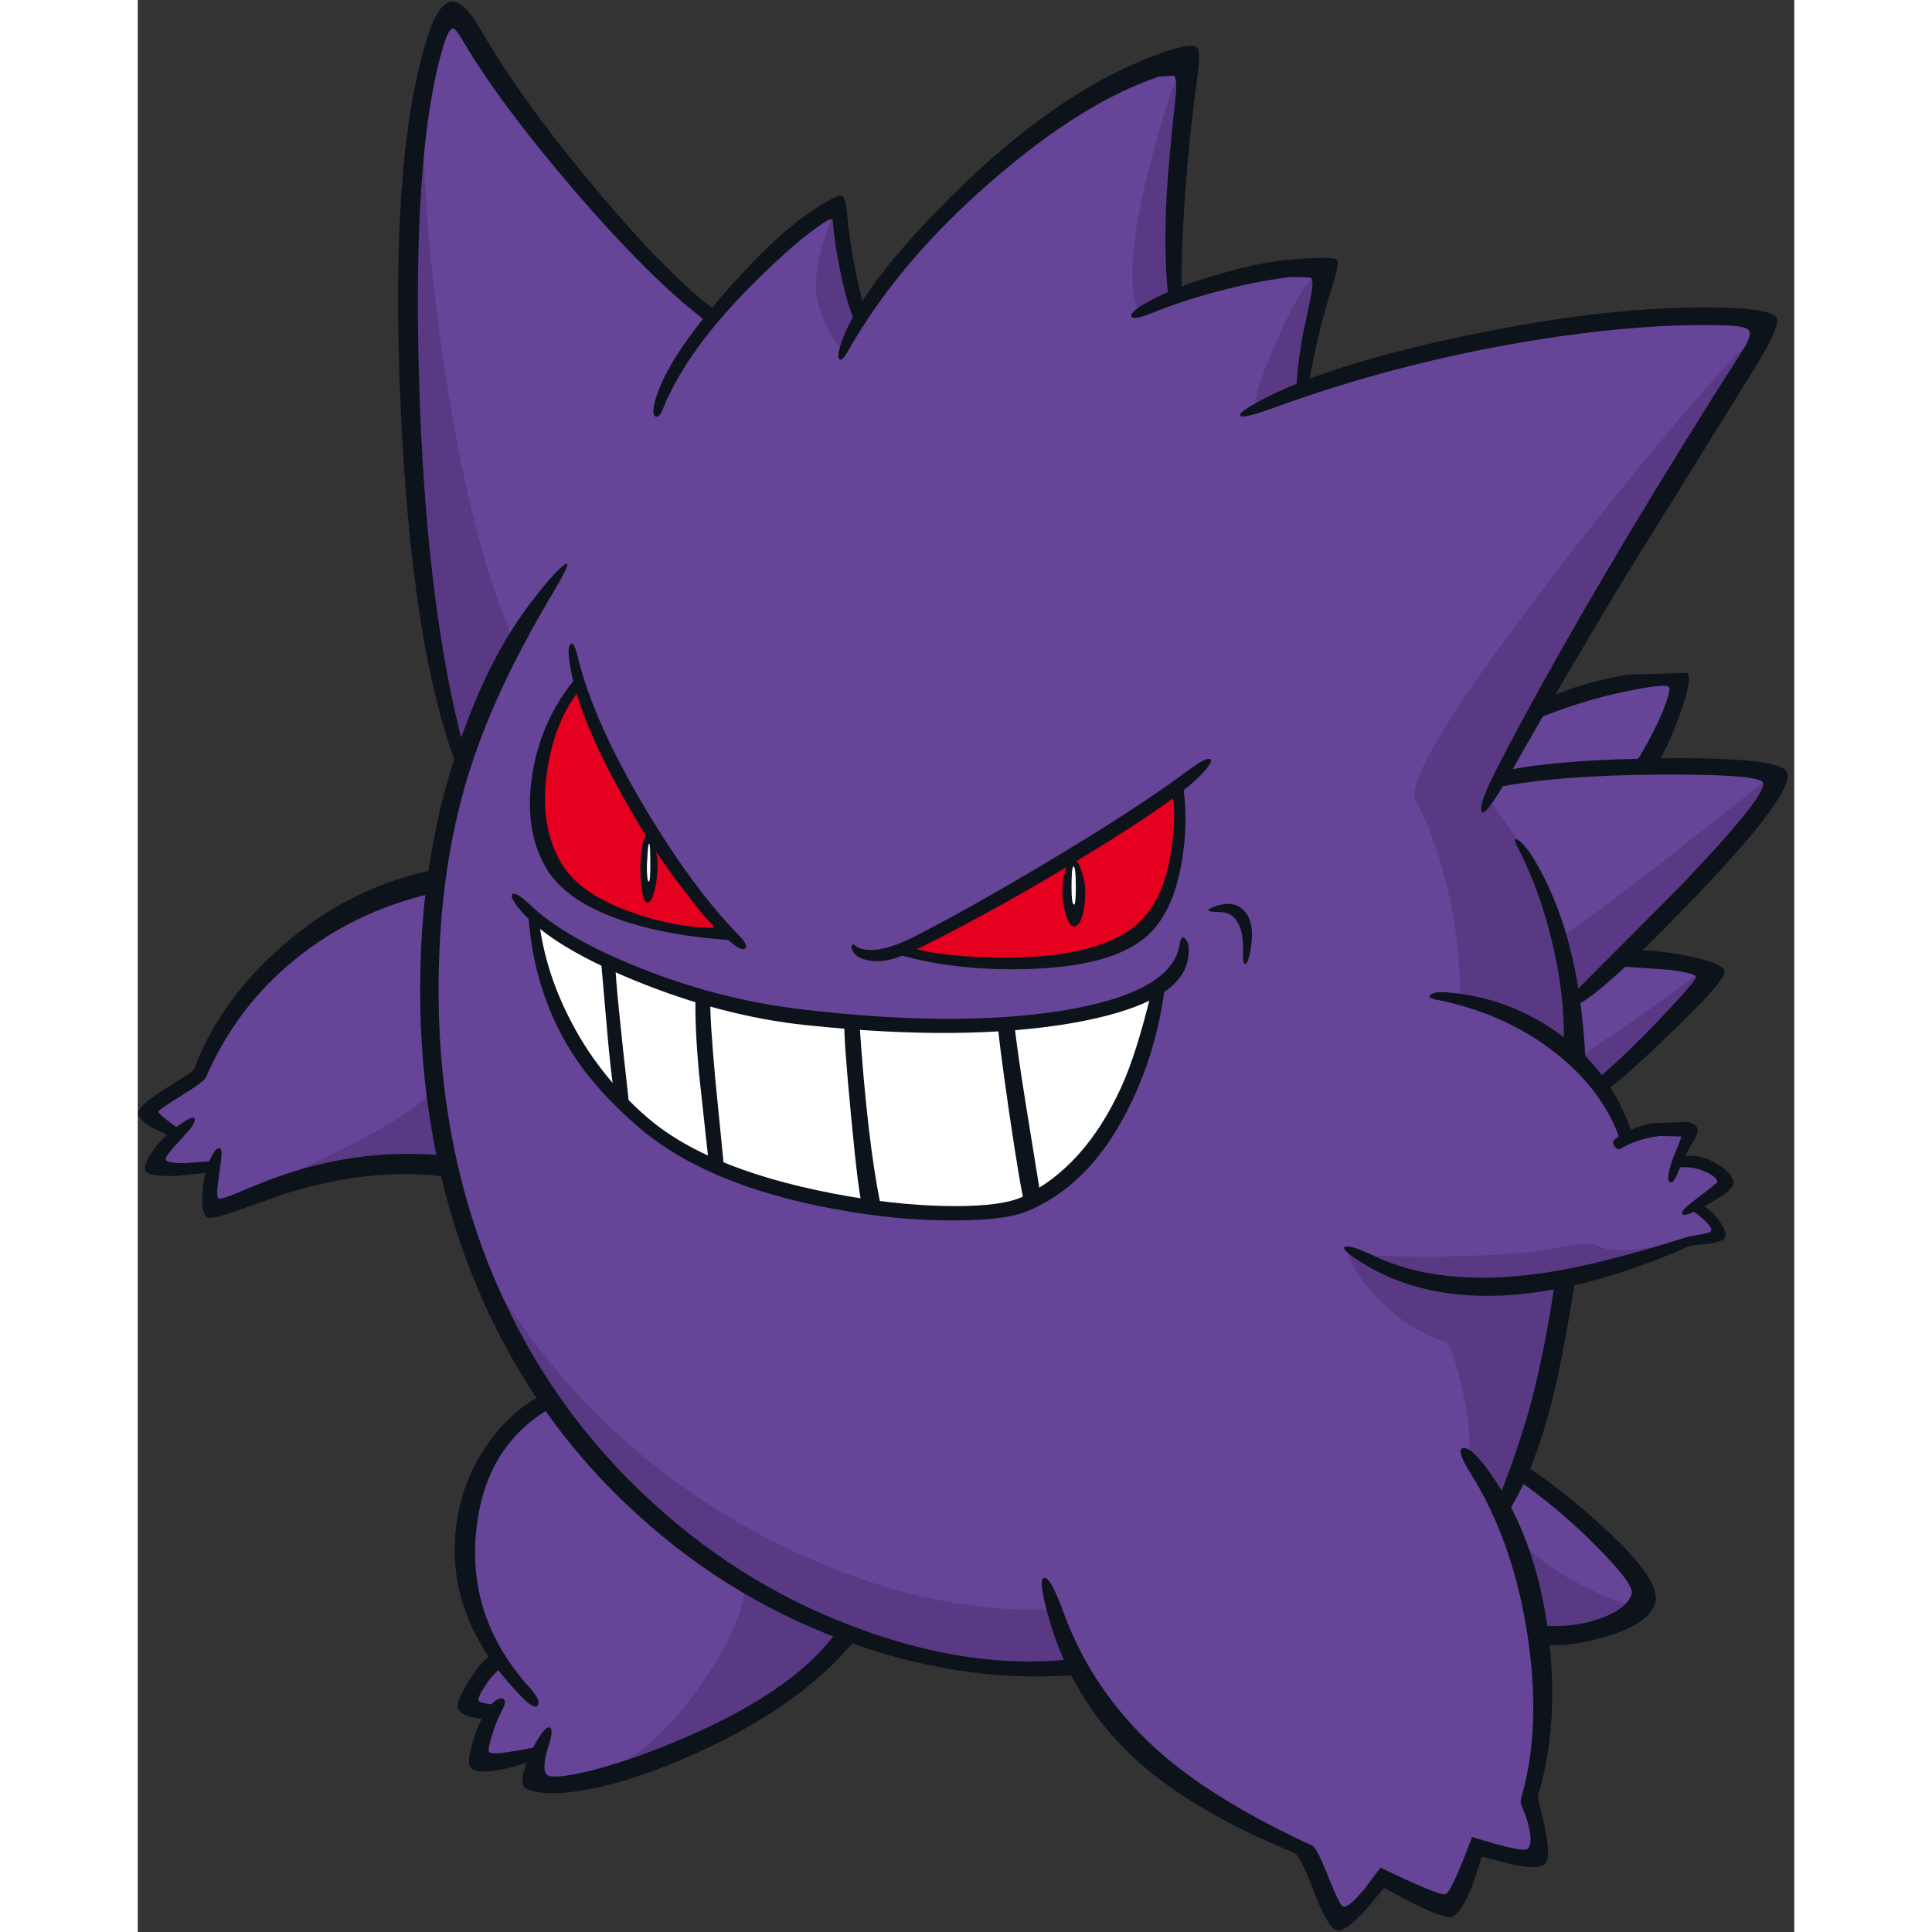 <?xml version='1.0' encoding='utf-8'?>
<svg xmlns="http://www.w3.org/2000/svg" version="1.1" id="smonster" width="40px" height="40px" viewBox="-0.1 -0.25 289.25 337.35">
    <rect x="-0.1" y="-0.25" width="289.25" height="337.35" fill="#333333" stroke="none"/>
    <g><path
        fill="#664497"
        d="M243.1 57.8 Q268.3 53.85 284.55 55.65 L266.55 85.6 Q252.05 109.5 244.6 123.45 249.5 121.55 257.2 119.85 264.4 118.25 269.15 117.9 269.85 117.8 269.85 118.3 L269.6 119.3 Q269.05 121.2 266.95 125.7 L263.3 133.85 273.65 133.25 Q283.6 133.0 285.35 135.65 287.1 138.35 273.4 152.45 L259.0 166.55 Q263.2 166.35 268.45 167.4 273.85 168.5 274.1 169.8 274.35 171.0 263.35 182.45 254.2 192.0 247.4 198.35 249.6 213.0 248.8 225.5 247.85 240.05 242.75 252.55 235.25 271.15 202.5 282.25 185.6 288.0 165.8 290.6 146.8 293.2 125.05 285.5 101.05 276.9 84.0 258.75 68.25 242.0 59.95 221.4 50.35 197.45 51.25 169.4 51.5 160.85 52.75 151.6 54.2 140.5 56.45 133.25 48.0 109.3 47.25 62.5 46.9 42.05 48.5 25.95 50.25 9.0 53.65 2.2 54.2 1.1 54.6 1.15 55.05 1.25 56.05 2.65 70.2 22.85 77.5 32.0 91.4 49.4 100.55 54.85 103.55 49.95 110.85 43.4 118.0 37.0 121.95 35.5 122.1 39.55 123.35 45.35 124.6 51.25 126.2 55.05 136.45 39.95 150.85 28.05 167.15 14.6 182.65 10.7 181.05 18.5 181.05 35.55 181.05 44.05 181.35 51.0 L190.0 48.6 Q200.1 46.2 207.6 46.2 L205.1 56.3 202.25 68.5 Q217.95 61.75 243.1 57.8"/><path
        fill="#664497"
        d="M1.9 193.5 Q2.05 192.65 5.65 190.3 L9.9 187.45 11.05 186.5 Q11.55 186.05 11.85 185.05 12.25 183.6 14.9 179.4 18.6 173.6 23.35 168.75 38.1 153.8 56.7 154.25 61.35 154.4 65.15 162.25 68.65 169.45 70.2 180.25 71.35 188.1 69.0 196.35 66.5 205.0 62.55 204.0 49.9 200.9 32.6 204.45 20.1 207.05 13.5 210.5 12.65 210.95 12.4 207.85 12.2 204.9 12.6 203.95 L8.25 203.55 3.2 203.3 Q2.9 202.85 4.55 200.4 L6.3 198.0 Q1.7 194.95 1.9 193.5"/><path
        fill="#664497"
        d="M125.05 264.3 Q130.45 275.95 126.7 281.5 116.35 296.8 92.9 306.0 84.7 309.25 77.0 310.85 70.3 312.25 69.0 311.65 68.25 311.35 68.65 309.75 L69.75 306.4 63.25 306.8 59.4 306.3 Q59.15 305.9 60.25 302.35 L61.35 298.55 59.8 297.85 Q58.3 297.25 58.2 296.95 57.85 295.9 62.05 290.45 L63.0 289.55 Q61.2 287.15 59.25 280.9 56.5 272.25 57.25 264.8 58.0 257.25 64.8 249.4 72.0 241.15 80.7 239.25 87.2 237.8 94.4 239.3 103.35 241.2 112.05 247.5 119.9 253.25 125.05 264.3"/><path
        fill="#664497"
        d="M171.8 266.85 Q184.0 257.15 194.7 253.95 207.15 250.2 219.25 251.45 231.15 252.65 235.4 257.9 244.2 268.7 245.45 289.1 246.35 304.3 243.7 313.25 244.55 316.2 244.55 320.05 244.55 324.0 243.5 324.4 L238.75 324.3 Q235.05 323.85 233.95 323.15 L231.35 327.9 Q229.5 331.15 228.75 331.6 228.05 332.05 223.0 330.35 L217.55 328.35 Q215.8 330.4 213.1 332.6 210.3 334.8 209.65 334.7 208.6 334.45 204.2 322.95 186.65 315.55 174.55 304.0 162.8 292.75 160.45 281.85 159.35 276.75 171.8 266.85"/><path fill="#664497" d="M253.2 284.3 Q244.75 286.25 239.95 284.4 235.05 282.45 231.9 278.5 228.05 273.65 228.2 267.1 228.35 261.85 233.6 258.5 238.45 255.45 240.9 256.9 242.85 258.1 252.55 266.9 262.95 276.4 262.8 277.75 262.3 282.25 253.2 284.3"/><path
        fill="#664497"
        d="M222.3 173.7 Q236.85 172.5 248.8 182.9 255.65 188.8 259.8 196.45 260.75 198.15 261.7 197.65 263.0 197.0 266.25 196.7 270.15 196.3 271.1 197.55 L270.3 199.95 Q269.4 202.1 269.65 202.1 270.8 202.1 273.75 203.25 277.45 204.7 277.45 206.4 L274.7 208.3 Q271.95 209.9 271.95 210.15 L274.2 212.25 Q276.35 214.15 276.15 214.7 276.0 215.1 273.65 215.85 L271.0 216.65 Q265.4 219.75 255.85 221.95 247.35 223.9 239.5 224.35 233.1 224.75 224.8 223.0 215.7 221.05 211.6 217.85 209.25 215.95 206.5 208.95 202.85 199.7 204.05 191.05 204.85 185.15 212.0 179.25 218.3 174.1 222.3 173.7"/><path
        fill="#ffffff"
        d="M174.0 173.5 Q176.4 172.6 177.1 174.05 177.6 175.15 177.15 177.35 175.65 183.95 172.35 190.75 168.95 197.75 164.9 202.35 163.0 204.45 159.25 206.95 154.65 210.0 151.2 210.75 137.8 213.55 117.25 208.6 96.8 203.65 88.35 195.75 82.15 189.9 77.3 183.0 72.6 176.3 71.2 171.6 70.45 169.1 69.55 164.5 68.55 159.4 69.15 160.05 74.8 165.95 89.8 171.45 104.45 176.8 116.85 177.7 130.25 178.7 143.15 178.3 163.5 177.65 174.0 173.5"/><path fill="#593984" d="M284.05 136.15 Q285.45 135.4 285.85 135.9 286.2 136.35 285.6 137.45 283.45 141.15 269.85 155.65 255.3 171.2 250.65 173.5 L249.55 168.1 248.4 163.3 Q250.95 162.05 265.5 150.75 L284.05 136.15"/><path fill="#593984" d="M251.2 184.6 L260.4 178.45 272.1 170.05 Q273.45 168.9 273.25 170.4 271.95 172.85 264.25 181.0 L255.5 189.95 253.65 187.6 Q252.05 185.9 251.2 184.6"/><path fill="#593984" d="M176.35 29.7 Q179.4 17.6 181.35 13.5 L181.85 12.95 Q182.2 12.65 182.15 13.3 181.3 20.0 180.7 29.95 179.95 43.05 180.65 49.1 180.7 49.7 180.2 50.7 L179.25 51.8 176.15 53.85 Q174.7 54.6 174.25 53.1 172.2 46.2 176.35 29.7"/><path fill="#593984" d="M207.2 49.35 Q207.1 51.8 205.15 59.25 203.2 66.65 203.2 67.5 201.8 67.6 199.15 69.25 196.35 71.0 195.25 71.2 194.1 69.75 199.0 58.75 203.95 47.65 206.15 47.9 L206.75 48.35 Q207.2 48.8 207.2 49.35"/><path fill="#593984" d="M123.2 46.35 Q124.35 51.5 125.65 55.45 L122.9 60.9 Q121.3 59.05 120.1 56.5 118.6 53.45 118.35 50.7 118.05 47.2 119.75 41.65 121.3 36.55 121.9 36.65 121.85 40.1 123.2 46.35"/><path fill="#593984" d="M47.65 27.4 Q48.0 24.55 48.85 22.75 49.7 20.9 49.75 23.4 50.2 43.45 53.9 66.9 58.5 95.9 65.85 112.3 L61.85 120.25 Q58.2 127.25 56.05 132.2 48.35 108.6 46.6 73.7 45.15 45.8 47.65 27.4"/><path fill="#593984" d="M52.4 196.25 L54.15 203.2 Q44.55 202.45 39.0 203.45 36.0 204.0 24.1 207.8 L23.2 207.2 Q22.5 206.5 23.05 206.25 45.8 196.3 51.15 190.5 51.2 191.75 52.4 196.25"/><path
        fill="#593984"
        d="M253.7 222.6 Q245.8 224.55 239.95 224.85 232.75 225.3 223.95 223.25 215.55 221.25 212.7 218.75 221.0 219.4 232.0 219.05 243.3 218.7 248.25 217.5 L252.25 216.95 254.6 217.0 Q256.4 218.8 264.05 217.55 L271.3 215.95 Q264.3 220.05 253.7 222.6"/><path
        fill="#593984"
        d="M109.7 268.3 Q135.15 281.5 159.0 280.8 160.6 280.75 162.75 285.6 164.95 290.45 162.45 290.7 150.45 292.0 136.5 288.7 122.15 285.25 108.6 277.55 77.4 259.8 63.5 228.45 61.9 224.9 61.65 223.75 61.45 222.8 62.3 224.15 79.95 252.8 109.7 268.3"/><path
        fill="#593984"
        d="M106.1 276.55 Q107.55 277.55 113.4 280.05 L122.4 284.0 Q125.35 285.4 117.6 292.4 110.15 299.15 102.7 302.6 98.5 304.55 90.65 306.55 82.95 308.5 84.15 307.8 91.8 303.4 98.7 293.25 105.15 283.8 105.9 277.35 L105.9 276.5 106.1 276.55"/><path fill="#593984" d="M243.7 285.85 Q240.65 267.95 242.75 270.1 246.2 273.7 252.85 276.95 258.2 279.6 261.5 280.3 263.3 280.7 255.9 283.8 248.55 286.9 243.7 285.85"/><path
        fill="#593984"
        d="M251.75 94.2 Q263.25 79.55 272.9 68.5 282.75 57.25 283.65 57.9 278.2 65.35 260.75 94.95 242.5 125.8 235.75 139.45 L241.6 147.3 Q245.3 152.85 246.85 157.6 249.1 164.35 250.75 174.85 252.25 184.8 251.45 184.6 250.0 183.25 244.3 179.9 236.85 175.6 230.8 173.65 230.8 163.7 228.35 153.85 226.15 145.0 222.8 139.15 221.8 132.55 251.75 94.2"/><path
        fill="#593984"
        d="M232.0 224.75 L242.35 224.2 249.8 222.85 Q248.2 235.25 238.55 261.55 234.95 256.45 232.35 254.3 232.8 248.95 230.95 241.35 229.3 234.5 228.3 234.1 221.7 231.9 216.55 226.6 212.15 222.1 211.0 217.9 215.2 220.0 221.75 222.15 228.05 224.15 232.0 224.75"/><path
        fill="#0d131a"
        d="M100.6 53.8 Q101.75 54.65 100.95 55.6 100.1 56.6 99.4 56.05 89.55 48.65 76.0 32.85 63.15 17.85 56.75 7.0 55.5 4.85 55.05 4.75 54.2 4.55 53.25 7.85 47.9 25.6 49.0 65.2 50.1 104.8 56.7 129.8 57.5 133.0 57.2 134.8 56.85 136.65 55.6 133.45 47.7 113.0 45.8 70.6 43.85 27.55 50.35 6.65 52.3 0.35 54.6 0.05 56.85 -0.25 59.85 5.05 67.05 17.5 80.05 32.95 92.7 48.0 100.6 53.8"/><path
        fill="#0d131a"
        d="M125.15 46.6 Q126.15 51.8 127.2 54.65 127.45 55.25 126.55 56.3 125.65 57.35 125.3 56.5 123.7 52.7 122.5 46.75 121.5 41.85 121.3 38.6 L121.15 38.0 120.55 38.1 Q115.6 41.05 107.35 49.3 95.75 60.85 91.6 71.15 90.95 72.8 90.25 72.45 89.55 72.05 90.4 69.2 92.5 62.25 102.25 51.05 111.4 40.5 118.25 36.15 122.0 33.75 122.8 33.95 123.5 34.1 123.75 37.05 124.15 41.55 125.15 46.6"/><path
        fill="#0d131a"
        d="M182.8 33.4 Q182.05 43.9 182.2 49.9 182.25 51.75 181.1 52.2 179.95 52.65 179.8 51.2 179.05 43.6 179.55 34.1 179.9 27.8 181.05 17.35 181.5 13.65 180.85 12.95 L178.15 13.15 Q164.9 17.6 149.25 31.15 132.85 45.3 123.95 61.0 122.85 62.95 122.4 62.45 121.95 61.9 122.85 59.3 126.45 49.4 142.05 33.95 159.85 16.25 176.8 9.7 183.75 7.0 184.85 8.0 185.6 8.6 184.8 14.15 183.6 22.7 182.8 33.4"/><path
        fill="#0d131a"
        d="M202.0 45.0 Q208.6 44.5 209.3 45.1 209.8 45.55 208.45 49.85 205.7 58.6 204.35 67.0 204.15 68.35 203.15 68.75 202.15 69.1 202.2 67.95 202.35 63.7 203.25 58.65 L204.8 51.25 Q205.3 48.65 204.7 48.2 L201.3 48.1 Q195.15 48.85 188.6 50.6 182.45 52.2 177.15 54.35 173.55 55.8 173.4 54.95 173.2 54.15 176.4 52.4 181.25 49.75 188.75 47.6 196.25 45.4 202.0 45.0"/><path
        fill="#0d131a"
        d="M260.05 117.55 L270.45 117.25 Q271.5 117.9 269.2 124.4 267.0 130.55 264.95 133.6 264.25 134.65 262.55 134.35 260.8 134.05 261.3 133.2 264.25 128.55 266.1 124.15 267.85 119.9 267.15 119.6 266.1 119.15 259.65 120.5 251.65 122.15 243.4 125.6 241.9 126.25 242.3 124.9 242.7 123.55 244.65 122.45 250.5 119.2 260.05 117.55"/><path
        fill="#0d131a"
        d="M243.2 59.25 Q219.75 63.1 198.0 71.05 192.85 72.9 192.4 72.35 191.95 71.8 196.2 69.55 208.1 63.3 232.15 58.3 257.2 53.05 276.15 53.45 285.3 53.65 286.1 55.3 286.75 56.8 281.95 64.5 L258.85 101.75 Q249.35 117.5 239.5 134.9 235.1 142.65 234.55 141.45 233.95 140.25 237.55 133.3 245.85 117.2 259.75 93.85 270.45 76.0 280.0 61.15 281.75 58.45 281.3 57.55 280.9 56.75 277.9 56.6 263.25 56.0 243.2 59.25"/><path
        fill="#0d131a"
        d="M56.15 129.25 Q61.3 114.3 68.7 104.75 72.3 100.05 74.15 98.55 76.25 96.8 72.5 103.1 62.65 119.6 58.25 133.1 53.05 148.8 52.5 167.9 51.6 198.4 62.45 223.65 72.15 246.15 90.15 262.45 106.35 277.15 126.45 284.35 145.35 291.2 162.2 289.55 L163.85 290.8 Q165.25 292.05 164.9 292.1 145.6 293.95 125.3 286.95 104.05 279.6 87.25 264.3 68.85 247.65 59.1 224.35 48.3 198.55 49.3 167.25 49.95 147.2 56.15 129.25"/><path
        fill="#0d131a"
        d="M3.5 193.85 Q3.5 194.15 4.9 195.25 6.2 196.3 7.0 196.7 7.75 197.05 7.6 197.95 7.45 198.85 5.85 198.2 -0.1 195.9 0.0 194.0 0.1 192.75 4.8 189.8 9.65 186.8 9.75 186.45 14.05 174.7 25.0 165.05 37.2 154.3 52.5 151.45 54.05 151.15 53.35 153.3 52.6 155.45 51.2 155.75 37.6 158.95 27.4 167.25 17.1 175.6 11.8 187.9 11.5 188.6 7.45 191.1 3.5 193.55 3.5 193.85"/><path
        fill="#0d131a"
        d="M125.3 285.95 Q115.2 298.35 94.75 307.05 86.1 310.75 78.8 312.15 71.35 313.6 67.9 312.15 66.45 311.55 67.55 308.2 68.25 306.0 69.4 304.05 71.15 301.05 71.85 301.4 72.55 301.7 71.7 304.4 71.1 306.15 70.95 307.55 70.8 309.2 71.35 309.65 72.4 310.5 78.7 309.0 85.3 307.35 93.1 304.15 113.85 295.65 121.7 285.0 122.3 284.2 124.1 284.7 125.95 285.15 125.3 285.95"/><path
        fill="#0d131a"
        d="M63.45 298.5 Q62.6 300.1 61.8 302.6 60.95 305.25 61.25 305.7 61.75 306.4 69.75 304.75 71.35 304.65 70.95 305.55 70.65 306.35 69.6 306.8 66.85 308.05 63.2 308.75 58.75 309.6 57.95 308.3 57.3 307.25 58.65 303.1 60.0 299.15 61.25 297.75 62.7 296.1 63.6 296.35 64.5 296.6 63.45 298.5"/><path
        fill="#0d131a"
        d="M57.55 293.5 Q59.85 289.8 62.05 288.3 62.7 287.8 63.7 288.95 64.65 290.05 64.05 290.45 62.05 291.8 60.55 294.15 59.25 296.1 59.4 296.65 59.55 297.0 60.95 297.25 L62.95 297.6 Q63.5 297.7 62.95 298.9 62.35 300.1 61.65 300.05 L58.75 299.7 Q56.45 299.2 55.9 298.3 55.25 297.25 57.55 293.5"/><path
        fill="#0d131a"
        d="M70.35 243.4 Q72.65 242.2 72.95 243.55 73.25 244.9 72.0 245.6 60.45 252.3 59.0 267.1 57.45 282.35 68.3 294.4 70.35 296.65 69.75 297.5 69.2 298.35 66.85 295.95 52.8 281.55 55.75 264.6 57.0 257.55 61.1 251.75 65.0 246.2 70.35 243.4"/><path
        fill="#0d131a"
        d="M158.75 281.45 Q157.1 275.4 158.2 275.25 159.3 275.1 161.55 281.3 166.9 296.0 179.45 306.65 188.9 314.6 204.95 322.0 205.8 322.4 207.8 327.5 209.8 332.5 210.35 332.65 211.35 332.95 214.25 329.4 L216.9 325.85 Q227.2 330.85 228.25 330.5 229.25 330.2 232.9 320.5 241.8 323.3 242.6 322.6 243.25 322.0 243.05 320.05 242.75 317.8 241.4 314.65 241.3 314.35 241.55 313.4 244.95 301.65 242.65 285.8 240.2 269.1 232.6 256.95 230.05 252.85 231.3 252.6 232.55 252.4 235.0 255.55 244.0 267.25 246.25 285.25 248.15 301.0 244.4 313.3 244.3 313.6 245.55 318.55 246.6 323.7 245.8 325.0 244.95 326.35 239.9 325.3 L234.6 323.95 233.1 328.55 Q231.25 333.4 229.6 334.35 228.5 335.0 222.9 332.25 L217.55 329.4 214.25 333.3 Q210.7 337.1 209.45 336.85 207.7 336.5 205.35 330.2 202.9 323.7 201.75 323.25 183.7 315.85 173.75 306.6 162.8 296.4 158.75 281.45"/><path
        fill="#0d131a"
        d="M77.2 118.0 Q79.1 124.5 87.1 139.2 96.15 155.8 102.3 161.75 L104.0 163.3 Q104.65 164.0 103.9 163.95 92.85 163.25 84.7 160.55 74.85 157.25 71.35 151.55 67.25 144.8 68.8 134.95 70.35 125.25 76.55 117.95 L76.8 117.65 Q77.05 117.5 77.2 118.0"/><path fill="#e50020" d="M76.9 120.4 Q78.45 124.9 86.7 140.15 95.95 157.2 99.9 160.85 100.8 161.7 100.25 161.75 94.1 161.75 86.7 159.25 77.15 156.0 73.9 150.55 69.95 143.95 71.4 134.35 72.65 125.85 76.9 120.4"/><path fill="#0d131a" d="M175.95 163.35 Q169.95 168.5 155.4 168.95 142.3 169.35 131.7 166.15 130.55 165.8 131.7 165.55 L134.5 164.8 Q141.25 162.1 161.05 150.2 180.15 138.7 182.35 136.4 183.45 143.25 182.15 150.5 180.6 159.35 175.95 163.35"/><path fill="#e50020" d="M172.45 162.6 Q165.4 166.95 151.55 166.95 141.5 166.95 135.75 165.45 140.15 163.35 158.45 152.4 177.7 140.9 180.5 138.45 181.35 141.85 180.3 148.6 178.75 158.7 172.45 162.6"/><path
        fill="#0d131a"
        d="M181.85 164.55 Q182.1 162.75 182.95 163.85 183.75 164.95 183.2 167.55 181.6 175.15 163.0 178.4 144.1 181.65 116.6 178.75 101.9 177.2 86.55 170.9 71.25 164.6 66.2 158.05 64.75 156.15 65.4 155.85 66.1 155.55 68.35 157.7 74.35 163.45 87.2 168.6 101.15 174.25 115.85 176.0 142.95 179.2 161.45 176.2 180.65 173.05 181.85 164.55"/><path
        fill="#0d131a"
        d="M176.85 173.15 Q177.3 171.25 178.4 170.8 179.45 170.4 179.25 172.0 177.85 183.5 172.75 193.55 165.9 207.05 154.8 211.4 151.15 212.8 143.0 212.85 134.3 212.95 124.65 211.4 100.1 207.45 87.45 196.65 80.0 190.25 75.8 183.7 69.05 173.1 68.1 159.5 68.0 158.5 68.9 159.05 69.8 159.65 70.0 160.85 71.1 169.25 75.1 177.2 80.1 187.3 88.9 194.9 100.1 204.55 124.35 208.7 134.2 210.35 142.65 210.35 151.0 210.35 154.45 208.7 165.2 203.6 171.6 189.65 174.25 183.9 176.85 173.15"/><path fill="#0d131a" d="M90.2 147.5 Q90.75 149.5 90.65 151.4 90.55 153.9 90.05 155.6 89.55 157.35 88.9 157.35 88.3 157.35 87.95 155.25 87.65 153.5 87.65 151.35 87.65 149.25 88.0 147.45 88.45 145.45 89.05 145.45 89.7 145.45 90.2 147.5"/><path
        fill="#0d131a"
        d="M165.35 155.45 Q165.35 157.55 164.95 159.25 164.4 161.5 163.35 161.5 162.55 161.5 161.9 159.2 161.35 157.2 161.35 155.35 161.35 153.55 161.85 151.8 162.45 149.85 163.25 149.85 164.05 149.85 164.7 151.85 165.35 153.7 165.35 155.45"/><path fill="#0d131a" d="M83.15 191.1 Q82.5 187.15 81.85 179.6 L80.8 167.5 Q80.7 166.3 82.05 167.05 83.45 167.75 83.35 168.8 83.25 170.8 85.75 193.05 85.75 194.0 84.7 193.75 83.55 193.45 83.15 191.1"/><path fill="#0d131a" d="M100.75 188.25 L102.25 203.35 Q102.4 204.65 101.05 204.0 99.65 203.3 99.45 201.35 L97.95 187.6 Q97.15 179.2 97.3 173.7 97.35 172.35 98.65 172.8 100.0 173.25 99.9 174.6 99.75 177.0 100.75 188.25"/><path fill="#0d131a" d="M124.45 194.55 Q123.1 180.45 123.3 178.0 123.4 176.85 124.65 177.2 125.9 177.6 125.95 178.85 127.3 198.7 129.55 209.85 129.85 211.4 128.4 211.6 127.0 211.8 126.5 210.6 125.8 208.9 124.45 194.55"/><path fill="#0d131a" d="M152.0 193.6 Q150.15 180.65 150.1 178.85 150.05 177.5 151.5 177.55 152.9 177.6 153.0 178.65 153.35 182.55 155.15 193.7 L157.4 207.6 Q157.7 209.7 156.45 210.65 155.2 211.55 154.8 210.2 154.0 207.2 152.0 193.6"/><path fill="#0d131a" d="M228.05 173.0 Q238.45 173.7 247.15 179.6 257.3 186.45 260.95 198.1 261.25 199.0 260.2 199.5 259.15 200.0 258.7 198.7 255.8 190.2 247.45 183.6 238.6 176.65 226.65 174.3 224.95 173.95 225.65 173.45 226.35 172.9 228.05 173.0"/><path
        fill="#0d131a"
        d="M238.95 134.25 Q248.55 132.3 267.2 132.15 287.0 132.0 287.9 134.65 289.15 138.25 272.25 155.95 256.2 172.7 251.6 175.0 L250.05 174.9 Q249.75 174.15 251.35 172.45 L268.95 154.8 Q284.75 138.3 283.65 136.35 282.8 134.9 265.4 135.0 247.15 135.15 237.0 137.3 235.65 137.6 236.65 136.05 237.6 134.5 238.95 134.25"/><path fill="#0d131a" d="M192.9 165.8 Q193.0 162.3 191.8 160.55 190.8 159.05 188.9 159.0 185.35 159.0 187.95 158.05 191.4 156.8 193.2 158.9 195.1 161.1 194.15 165.95 193.75 168.0 193.3 168.1 192.85 168.2 192.9 165.8"/><path
        fill="#0d131a"
        d="M267.5 169.1 L257.55 168.4 Q256.65 168.4 257.3 167.15 257.95 165.85 259.5 165.75 264.25 165.4 270.4 166.65 276.5 167.85 277.0 169.3 277.45 170.65 267.4 180.3 257.55 189.8 255.8 190.3 255.2 190.5 254.5 189.7 253.8 188.95 254.5 188.35 259.35 184.35 265.95 177.4 272.15 170.85 272.0 170.3 271.8 169.7 267.5 169.1"/><path
        fill="#0d131a"
        d="M245.0 286.55 Q242.85 285.65 242.8 284.55 242.75 283.35 245.45 283.6 250.5 284.0 255.15 282.4 259.85 280.75 260.75 278.1 261.3 276.5 254.8 269.95 248.15 263.2 240.65 258.0 240.05 257.55 240.7 256.35 241.3 255.1 241.8 255.4 248.55 259.75 256.0 266.6 265.9 275.7 264.9 279.55 263.9 283.4 255.65 285.7 248.1 287.8 245.0 286.55"/><path
        fill="#0d131a"
        d="M8.1 195.55 Q9.7 194.55 9.85 195.1 10.0 195.6 9.05 196.9 L6.35 199.9 Q4.55 201.85 4.8 202.3 5.15 202.85 8.1 202.85 L13.4 202.45 Q13.7 202.4 13.8 203.35 13.9 204.25 13.35 204.4 L6.25 205.1 Q1.85 205.15 1.35 204.3 0.7 203.3 2.5 200.75 4.5 197.85 8.1 195.55"/><path
        fill="#0d131a"
        d="M53.65 201.55 Q54.7 201.65 55.2 203.6 55.7 205.5 54.25 205.3 41.2 203.4 25.9 208.1 L16.65 211.35 Q12.8 212.7 12.1 212.3 10.95 211.7 11.2 208.2 11.35 205.25 12.1 203.3 13.15 200.45 14.0 200.25 14.8 200.0 14.4 202.7 L13.9 206.35 Q13.6 208.65 14.0 209.0 14.3 209.3 17.4 208.0 22.3 205.9 25.45 204.85 39.35 200.15 53.65 201.55"/><path
        fill="#0d131a"
        d="M270.5 195.65 Q273.35 196.2 271.6 198.9 270.55 200.45 268.7 204.8 267.95 206.55 267.4 206.15 266.8 205.75 267.55 203.3 267.9 202.05 268.75 200.1 L269.45 198.2 265.7 198.1 Q261.55 198.65 258.8 200.35 258.25 200.65 257.75 199.9 257.25 199.1 257.85 198.65 260.35 196.8 264.05 195.9 L270.5 195.65"/><path
        fill="#0d131a"
        d="M278.55 206.25 Q278.65 207.8 271.7 211.3 269.7 212.25 269.55 211.65 269.45 211.1 271.25 209.7 L274.25 207.4 275.75 206.15 Q275.6 205.2 273.5 204.3 271.0 203.2 268.2 203.7 267.4 203.85 267.8 202.95 268.15 202.05 269.35 201.75 272.4 201.05 275.55 202.9 278.4 204.6 278.55 206.25"/><path
        fill="#0d131a"
        d="M270.75 210.25 L272.4 210.05 Q274.1 210.35 275.85 212.65 277.55 214.9 277.05 215.85 276.7 216.6 273.95 216.95 L271.0 217.25 Q254.1 224.75 240.0 225.85 224.5 227.0 213.75 220.3 209.85 217.9 210.7 217.45 211.55 217.05 215.65 219.0 227.15 224.5 244.45 222.15 254.65 220.8 270.75 215.65 L273.05 215.25 Q274.55 215.0 274.65 214.65 274.85 214.2 273.65 213.0 272.4 211.75 270.8 210.85 270.3 210.6 270.75 210.25"/><path
        fill="#0d131a"
        d="M250.95 222.95 Q248.75 236.9 246.75 244.75 243.7 256.65 239.2 263.75 237.6 266.3 237.25 264.55 236.9 262.9 237.7 260.95 241.1 252.45 243.3 244.25 245.6 235.45 247.35 223.75 247.5 222.65 249.3 222.25 251.15 221.85 250.95 222.95"/><path fill="#0d131a" d="M240.95 147.9 Q239.75 145.65 241.05 146.5 242.3 147.4 243.95 150.2 248.25 157.5 250.45 167.2 252.2 174.9 252.7 184.95 252.85 188.5 250.9 185.95 248.85 183.4 248.9 181.65 249.1 173.5 246.85 164.2 244.7 155.15 240.95 147.9"/><path fill="#ffffff" d="M88.95 148.45 Q89.05 147.05 89.2 147.05 89.4 147.05 89.4 150.75 89.4 153.7 89.15 153.7 88.8 153.7 88.8 150.9 L88.95 148.45"/><path fill="#ffffff" d="M163.7 154.65 Q163.7 157.9 163.35 157.7 162.95 157.5 162.95 154.7 162.95 151.05 163.3 151.05 163.7 151.05 163.7 154.65"/><path
        fill="#0d131a"
        d="M185.65 134.95 Q181.75 139.15 165.8 148.9 150.6 158.2 137.05 164.95 133.95 166.5 132.2 167.05 129.65 167.85 127.55 167.45 125.2 167.05 124.65 165.6 124.45 165.1 124.6 164.75 L125.0 164.7 Q126.25 165.9 129.1 165.55 131.85 165.15 135.4 163.35 145.1 158.4 158.75 150.25 174.5 140.85 183.35 134.25 186.45 131.95 187.15 132.3 187.8 132.7 185.65 134.95"/><path fill="#0d131a" d="M76.7 114.3 Q79.35 125.5 88.45 140.8 96.8 154.8 104.75 162.95 106.65 164.85 105.9 165.4 105.1 165.95 102.2 163.1 93.25 154.25 84.95 139.4 76.6 124.65 75.3 115.35 74.9 112.7 75.5 112.2 76.05 111.7 76.7 114.3"/></g>
</svg>
